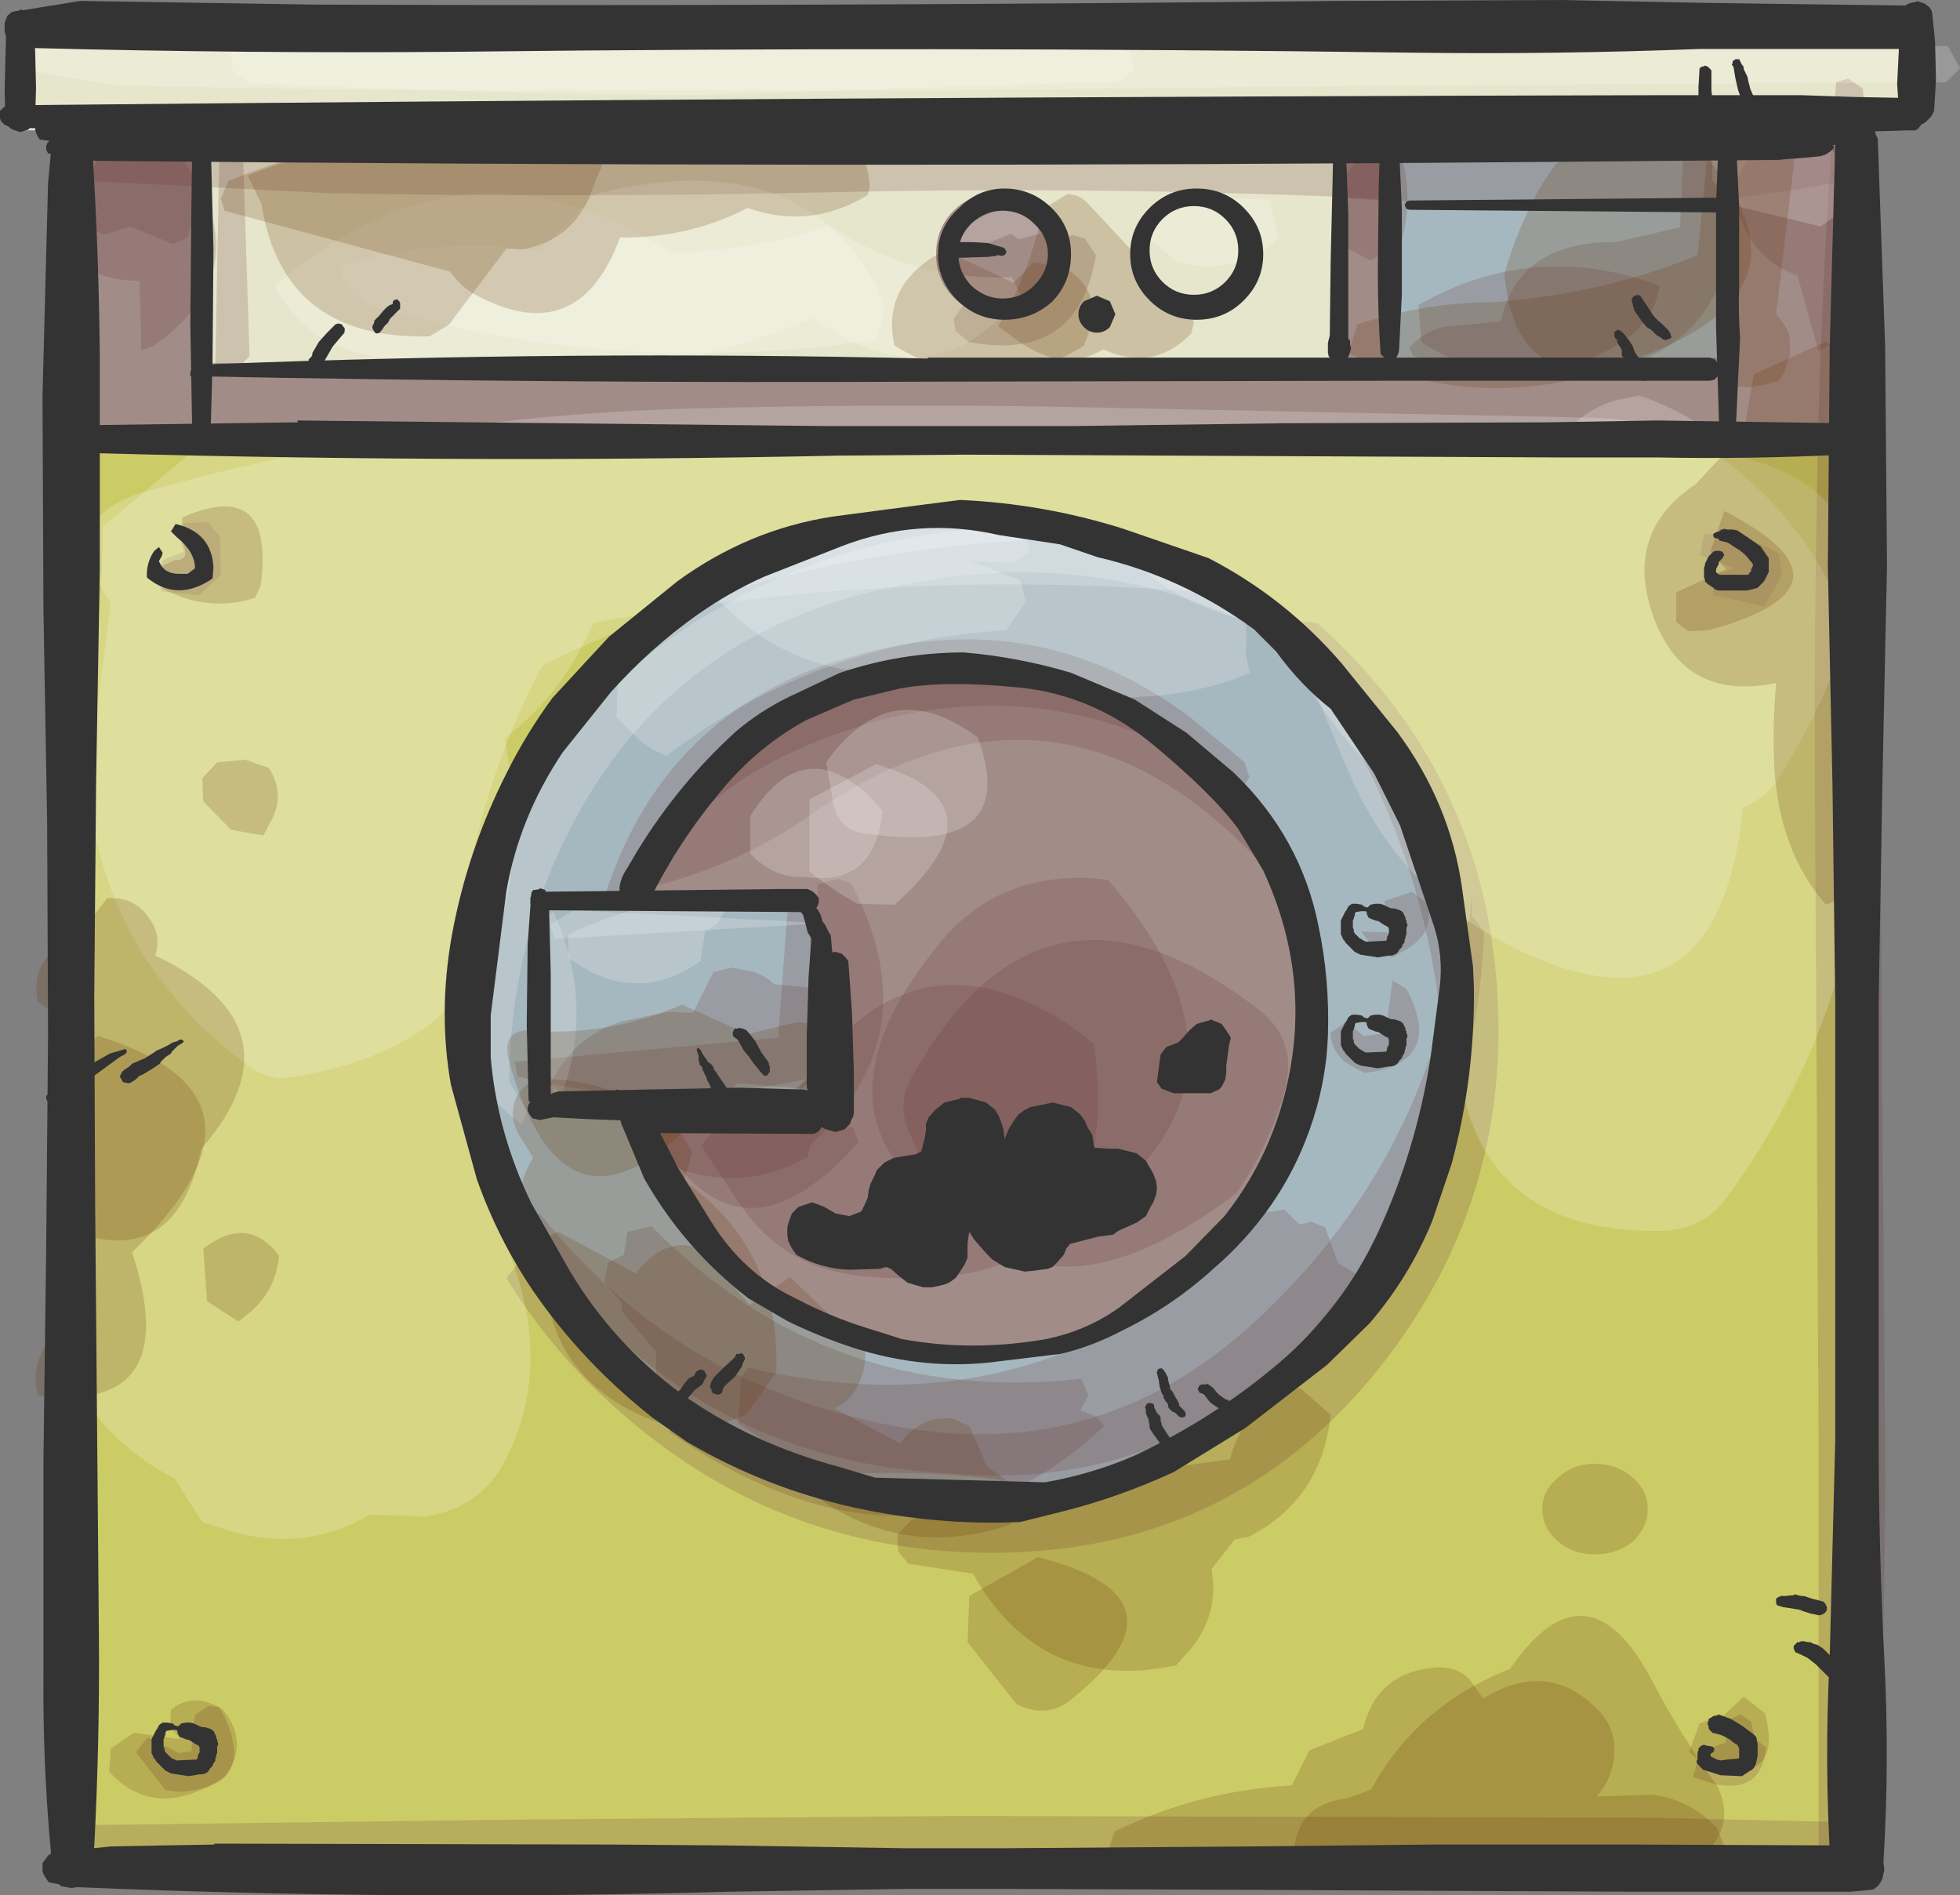 <?xml version="1.0" encoding="UTF-8" standalone="no"?>
<svg xmlns:xlink="http://www.w3.org/1999/xlink" height="102.55px" width="106.05px" xmlns="http://www.w3.org/2000/svg">
  <rect width="100%" height="100%" fill="#808080" stroke="none"/>
  <g transform="matrix(1.0, 0.0, 0.0, 1.0, 53.0, 51.25)">
    <path d="M47.1 49.35 L-48.75 49.35 -48.75 -27.4 47.1 -27.4 47.1 49.35" fill="#cccc66" fill-rule="evenodd" stroke="none"/>
    <path d="M-0.95 -23.3 Q10.15 -23.3 17.95 -15.5 25.75 -7.7 25.75 3.4 25.75 14.5 17.95 22.3 10.15 30.1 -0.95 30.1 -12.05 30.1 -19.85 22.3 -27.65 14.5 -27.65 3.4 -27.65 -7.7 -19.85 -15.5 -12.05 -23.3 -0.95 -23.3" fill="#a6b8bf" fill-rule="evenodd" stroke="none"/>
    <path d="M47.5 -27.4 L-49.75 -27.4 -49.75 -44.8 47.5 -44.8 47.5 -27.4" fill="#a28c88" fill-rule="evenodd" stroke="none"/>
    <path d="M50.4 -44.2 L-51.85 -44.2 -51.85 -50.7 50.4 -50.7 50.4 -44.2" fill="#e6e6cc" fill-rule="evenodd" stroke="none"/>
    <path d="M19.45 -31.6 L-42.35 -31.6 -42.35 -44.3 19.45 -44.3 19.45 -31.6" fill="#e6e6cc" fill-rule="evenodd" stroke="none"/>
    <path d="M-0.75 -15.0 Q6.95 -15.0 12.4 -9.55 17.85 -4.1 17.85 3.6 17.85 11.3 12.4 16.75 6.95 22.2 -0.75 22.2 -8.45 22.2 -13.9 16.75 -19.35 11.3 -19.35 3.6 -19.35 -4.1 -13.9 -9.55 -8.45 -15.0 -0.75 -15.0" fill="#a28c88" fill-rule="evenodd" stroke="none"/>
    <path d="M22.45 -44.1 L40.3 -44.1 40.3 -31.9 22.45 -31.9 22.45 -44.1" fill="#a6b8bf" fill-rule="evenodd" stroke="none"/>
    <path d="M-9.15 -2.9 L-9.15 8.6 -23.85 8.6 -23.85 -2.9 -9.15 -2.9" fill="#a6b8bf" fill-rule="evenodd" stroke="none"/>
    <path d="M0.95 -40.8 Q2.35 -40.8 3.3 -39.85 4.25 -38.9 4.25 -37.5 4.25 -36.1 3.3 -35.15 2.35 -34.2 0.95 -34.2 -0.45 -34.2 -1.4 -35.15 -2.35 -36.1 -2.35 -37.5 -2.35 -38.9 -1.4 -39.85 -0.45 -40.8 0.95 -40.8" fill="#a28c88" fill-rule="evenodd" stroke="none"/>
    <path d="M6.2 5.25 Q8.05 19.4 -6.7 17.75 -10.8 17.25 -13.1 13.7 L-15.05 10.75 Q-14.2 9.45 -12.65 9.1 L-10.85 9.5 Q-4.5 -2.2 5.2 4.45 L6.2 5.25" fill="#663333" fill-opacity="0.2" fill-rule="evenodd" stroke="none"/>
    <path d="M16.5 7.8 Q15.65 10.8 13.9 13.3 1.55 22.7 -3.85 9.9 -4.45 8.45 -3.7 7.1 3.4 -5.75 15.2 3.45 17.25 5.1 16.5 7.8" fill="#663333" fill-opacity="0.2" fill-rule="evenodd" stroke="none"/>
    <path d="M0.25 15.35 Q-10.4 10.0 -2.3 -0.05 1.1 -4.35 6.95 -3.65 16.6 7.55 4.85 15.1 2.7 16.5 0.25 15.35" fill="#663333" fill-opacity="0.2" fill-rule="evenodd" stroke="none"/>
    <path d="M6.6 -13.6 Q13.4 -11.15 16.65 -5.0 L16.45 -4.1 15.95 -3.75 Q4.5 -16.8 -9.3 -7.05 -13.55 -4.15 -18.5 -3.1 -10.2 -19.1 6.55 -14.2 L6.6 -13.6" fill="#663333" fill-opacity="0.2" fill-rule="evenodd" stroke="none"/>
    <path d="M-6.95 -3.45 Q-2.6 4.75 -9.15 10.7 L-9.3 11.35 Q-12.6 13.2 -16.1 12.05 L-18.7 11.1 -18.75 9.85 Q-12.9 10.35 -9.0 6.85 L-8.75 -3.4 -7.65 -3.7 -6.95 -3.45" fill="#663333" fill-opacity="0.2" fill-rule="evenodd" stroke="none"/>
    <path d="M-6.55 10.55 Q-13.45 18.35 -18.0 9.05 L-6.85 9.75 -6.55 10.55" fill="#663333" fill-opacity="0.2" fill-rule="evenodd" stroke="none"/>
    <path d="M19.55 -40.6 Q5.9 -41.15 -7.95 -40.85 -21.55 -40.55 -35.25 -40.8 L-49.15 -41.5 -49.35 -42.7 -48.95 -43.0 47.2 -43.25 47.85 -42.6 47.8 -41.65 Q36.55 -39.35 25.15 -40.25 L19.55 -40.6" fill="#663333" fill-opacity="0.2" fill-rule="evenodd" stroke="none"/>
    <path d="M-40.5 -44.95 L-39.9 -44.55 -39.5 -32.0 -40.1 -31.3 -40.75 -31.2 -41.35 -31.6 -41.1 -44.45 -40.5 -44.95" fill="#663333" fill-opacity="0.2" fill-rule="evenodd" stroke="none"/>
    <path d="M5.0 -38.55 L5.7 -38.35 6.3 -37.45 Q5.35 -31.6 -0.6 -32.75 L-1.3 -33.35 -1.4 -34.0 -0.75 -34.9 Q2.3 -33.6 3.65 -36.4 L4.15 -37.95 5.0 -38.55" fill="#663333" fill-opacity="0.2" fill-rule="evenodd" stroke="none"/>
    <path d="M-9.05 2.2 L-8.8 3.95 -9.35 4.45 -8.7 6.8 -9.65 7.65 -13.1 7.35 -13.8 8.0 -20.0 7.85 -20.35 8.5 -21.15 8.45 -22.5 8.0 -23.2 7.4 Q-22.0 4.8 -19.3 4.0 L-16.9 3.5 -15.5 3.55 -14.4 1.35 -13.4 1.1 -12.15 1.35 -11.6 1.6 -11.1 2.0 -9.05 2.2" fill="#663333" fill-opacity="0.2" fill-rule="evenodd" stroke="none"/>
    <path d="M-8.85 -2.25 Q-7.05 2.5 -8.9 7.0 -16.75 9.0 -25.0 7.0 L-25.15 6.2 -10.9 4.9 -10.4 -1.85 -9.4 -2.4 -8.85 -2.25" fill="#663333" fill-opacity="0.2" fill-rule="evenodd" stroke="none"/>
    <path d="M20.65 -0.85 L22.2 -0.8 22.8 -1.35 22.05 -1.9 21.9 -2.5 23.4 -3.0 24.25 -2.35 Q24.6 -0.8 23.2 0.05 L22.35 0.55 Q21.8 0.45 21.15 -0.2 L20.65 -0.85" fill="#663333" fill-opacity="0.2" fill-rule="evenodd" stroke="none"/>
    <path d="M22.35 1.8 L23.1 2.25 Q25.1 6.05 21.25 6.75 L20.8 6.8 19.75 6.2 Q19.1 5.65 18.95 4.65 L19.85 4.05 20.8 4.8 21.95 4.65 22.35 1.8" fill="#663333" fill-opacity="0.2" fill-rule="evenodd" stroke="none"/>
    <path d="M14.25 -8.6 Q2.7 -16.4 -10.05 -10.6 -15.85 -7.95 -19.2 -2.25 L-20.25 -2.85 Q-16.9 -13.25 -6.15 -15.95 3.5 -18.4 11.45 -12.4 L14.35 -10.0 14.6 -9.2 14.25 -8.6" fill="#663333" fill-opacity="0.2" fill-rule="evenodd" stroke="none"/>
    <path d="M18.25 -17.55 Q26.75 -10.0 27.9 1.05 29.2 13.7 21.15 23.35 13.55 32.4 1.65 32.75 -10.5 33.1 -19.55 25.05 -23.15 21.9 -25.6 17.9 L-24.85 16.95 Q-19.35 24.5 -10.9 28.3 -2.45 32.2 6.35 29.55 9.5 28.65 12.55 26.8 17.95 21.15 22.5 15.05 25.4 11.25 25.15 6.3 24.4 -7.35 15.65 -17.8 L18.25 -17.55" fill="#663333" fill-opacity="0.2" fill-rule="evenodd" stroke="none"/>
    <path d="M5.9 24.25 L5.45 25.05 6.35 25.4 6.75 25.9 Q-3.4 35.45 -16.75 26.25 L-16.75 25.15 -15.65 24.5 -17.5 23.2 -17.5 21.9 -19.35 19.7 -19.35 19.25 -20.3 18.15 -20.1 17.05 -19.25 16.65 -19.05 15.4 -17.75 15.1 Q-8.15 24.85 5.5 23.35 L5.9 24.25" fill="#663333" fill-opacity="0.2" fill-rule="evenodd" stroke="none"/>
    <path d="M20.85 17.95 Q15.25 28.3 3.2 29.2 L1.45 29.25 1.0 28.8 Q-3.85 28.2 -8.85 28.6 L-13.05 25.75 -12.9 23.25 -12.5 22.75 Q3.95 26.6 15.35 14.35 L16.5 14.2 17.3 15.0 17.95 14.85 18.7 15.15 19.4 17.1 20.85 17.95" fill="#663333" fill-opacity="0.2" fill-rule="evenodd" stroke="none"/>
    <path d="M26.65 -1.7 L27.3 -0.85 Q26.8 12.45 17.55 21.6 9.6 29.55 -1.8 28.45 -14.3 27.8 -22.35 18.2 L-25.05 14.85 -24.7 14.45 -23.8 14.4 Q-16.5 23.6 -4.9 25.85 6.3 28.1 14.8 20.35 24.3 11.65 26.05 -1.15 L26.5 -1.45 26.65 -3.05 26.65 -1.7" fill="#663333" fill-opacity="0.2" fill-rule="evenodd" stroke="none"/>
    <path d="M-40.85 41.65 Q-39.1 45.45 -43.3 45.7 L-44.05 45.6 -45.65 43.55 -45.0 42.75 -43.3 43.6 -42.65 43.5 -42.45 41.55 -41.75 41.05 -41.15 41.1 -40.85 41.65" fill="#663333" fill-opacity="0.2" fill-rule="evenodd" stroke="none"/>
    <path d="M-43.0 -22.95 L-41.75 -23.0 -41.1 -22.2 -41.05 -20.15 -42.2 -19.05 -44.25 -19.25 -44.55 -20.1 -44.2 -20.95 -43.05 -21.4 -43.35 -22.35 -43.0 -22.95" fill="#663333" fill-opacity="0.2" fill-rule="evenodd" stroke="none"/>
    <path d="M39.2 -22.35 Q41.4 -22.4 43.25 -21.3 L43.4 -20.4 43.35 -20.0 42.45 -18.45 40.45 -18.9 39.7 -19.05 39.65 -20.15 40.85 -20.5 39.0 -21.2 39.2 -22.35" fill="#663333" fill-opacity="0.2" fill-rule="evenodd" stroke="none"/>
    <path d="M40.55 41.8 L41.15 41.5 41.75 41.9 41.95 42.8 42.55 43.3 Q42.35 45.75 39.85 45.3 L38.6 44.9 39.0 43.5 40.35 43.05 40.55 41.8" fill="#663333" fill-opacity="0.2" fill-rule="evenodd" stroke="none"/>
    <path d="M47.45 49.1 Q34.6 49.85 21.7 49.7 L-1.5 49.7 -25.15 49.75 -48.45 49.05 -48.9 48.6 -48.6 47.5 -25.1 47.2 -1.0 47.0 36.4 47.1 47.35 47.35 47.8 48.15 47.45 49.1" fill="#663333" fill-opacity="0.2" fill-rule="evenodd" stroke="none"/>
    <path d="M47.0 -47.0 L47.8 -46.45 Q48.6 -33.65 48.7 -20.9 L48.8 2.7 49.0 26.35 Q49.05 36.6 48.55 46.8 L48.35 49.7 47.4 50.25 46.95 50.35 46.4 50.05 46.15 50.0 45.9 49.8 45.4 49.25 45.4 27.2 45.3 8.1 45.2 -8.45 Q45.15 -18.5 45.4 -28.7 45.65 -37.8 46.35 -46.8 L47.0 -47.0" fill="#663333" fill-opacity="0.2" fill-rule="evenodd" stroke="none"/>
    <path d="M23.75 -34.75 Q29.95 -38.3 36.8 -35.8 36.5 -33.75 34.45 -32.55 29.05 -29.4 23.9 -32.75 L23.75 -34.75" fill="#663333" fill-opacity="0.2" fill-rule="evenodd" stroke="none"/>
    <path d="M39.15 -45.15 L40.6 -44.6 Q42.95 -29.0 27.2 -31.25 25.3 -31.45 23.45 -32.0 L23.25 -32.45 Q24.25 -33.5 25.45 -33.6 L28.2 -33.85 Q29.15 -38.2 34.4 -38.15 L37.9 -38.95 38.15 -44.6 39.15 -45.15" fill="#663333" fill-opacity="0.2" fill-rule="evenodd" stroke="none"/>
    <path d="M43.65 -44.15 L45.1 -43.65 46.4 -42.8 Q47.35 -37.95 46.6 -32.95 L45.4 -32.25 44.25 -36.35 Q42.2 -37.05 41.25 -39.2 40.15 -41.85 42.55 -43.4 L43.65 -44.15" fill="#663333" fill-opacity="0.2" fill-rule="evenodd" stroke="none"/>
    <path d="M-50.05 -42.7 L-46.25 -42.85 -44.6 -44.4 Q-38.0 -37.35 -44.6 -32.6 -44.95 -32.4 -45.35 -32.3 L-45.45 -36.05 Q-50.4 -36.15 -50.2 -41.2 L-50.05 -42.7" fill="#663333" fill-opacity="0.2" fill-rule="evenodd" stroke="none"/>
    <path d="M22.6 -43.45 Q23.6 -40.8 22.8 -38.1 L21.15 -37.15 19.5 -38.05 Q18.5 -40.2 19.85 -42.3 20.5 -43.25 21.9 -43.7 L22.6 -43.45" fill="#663333" fill-opacity="0.2" fill-rule="evenodd" stroke="none"/>
    <path d="M21.95 -40.8 L21.6 -40.4 19.4 -40.55 19.4 -41.35 21.1 -43.3 21.7 -43.5 22.55 -43.05 Q22.8 -41.75 21.95 -40.8" fill="#663333" fill-opacity="0.2" fill-rule="evenodd" stroke="none"/>
    <path d="M-48.2 -38.95 Q-48.65 -41.25 -47.4 -43.2 L-46.55 -43.25 -45.15 -42.75 -44.8 -42.65 -44.15 -42.75 -43.25 -43.55 -42.1 -43.3 -41.65 -42.5 -42.85 -38.4 -43.65 -38.05 -45.95 -39.0 -47.4 -38.55 -48.2 -38.95" fill="#663333" fill-opacity="0.2" fill-rule="evenodd" stroke="none"/>
    <path d="M40.0 -43.25 Q42.15 -43.7 44.15 -42.65 L44.85 -43.45 46.05 -43.3 Q47.0 -41.6 46.5 -39.7 L45.5 -39.0 40.95 -40.1 39.65 -41.5 39.65 -42.75 40.0 -43.25" fill="#ffffff" fill-opacity="0.2" fill-rule="evenodd" stroke="none"/>
    <path d="M-23.2 -1.25 L-21.95 -2.0 -8.4 -1.3 -23.0 -0.45 -23.2 -1.25" fill="#ffffff" fill-opacity="0.2" fill-rule="evenodd" stroke="none"/>
    <path d="M-23.05 -1.9 Q-20.7 3.25 -22.8 8.5 -24.45 3.6 -23.55 -1.6 L-23.05 -1.9" fill="#ffffff" fill-opacity="0.2" fill-rule="evenodd" stroke="none"/>
    <path d="M-14.85 -0.85 L-15.1 0.75 Q-18.0 2.8 -21.0 1.35 L-22.25 0.6 -22.25 -0.7 Q-17.95 -2.7 -13.35 -2.85 L-14.15 -1.3 -14.85 -0.85" fill="#ffffff" fill-opacity="0.2" fill-rule="evenodd" stroke="none"/>
    <path d="M-12.4 -7.1 Q-9.7 -11.45 -6.2 -8.4 L-5.25 -7.4 Q-5.65 -3.25 -9.4 -3.8 -11.1 -3.7 -12.4 -5.05 L-12.4 -7.1" fill="#ffffff" fill-opacity="0.2" fill-rule="evenodd" stroke="none"/>
    <path d="M-8.3 -10.0 Q-4.85 -14.9 -0.1 -11.35 2.3 -4.9 -6.1 -6.15 -7.7 -6.25 -7.95 -8.0 L-8.3 -10.0" fill="#ffffff" fill-opacity="0.2" fill-rule="evenodd" stroke="none"/>
    <path d="M-9.2 -4.1 L-9.2 -8.0 -5.6 -9.9 Q1.6 -7.8 -4.6 -2.3 L-6.6 -2.35 Q-7.9 -3.05 -9.2 -4.1" fill="#ffffff" fill-opacity="0.2" fill-rule="evenodd" stroke="none"/>
    <path d="M52.3 -46.8 L20.5 -46.6 -2.6 -46.35 -25.35 -46.35 Q-36.15 -46.35 -47.0 -46.65 L-51.95 -47.55 -51.95 -48.5 -51.45 -48.75 -0.5 -49.0 52.4 -48.75 53.05 -47.55 52.3 -46.8" fill="#ffffff" fill-opacity="0.2" fill-rule="evenodd" stroke="none"/>
    <path d="M7.75 -46.85 L-15.5 -46.1 Q-27.55 -46.2 -39.5 -46.75 L-40.4 -47.35 -40.55 -48.65 -39.95 -49.15 2.7 -50.35 3.4 -49.1 8.15 -48.5 8.35 -47.55 7.75 -46.85" fill="#ffffff" fill-opacity="0.2" fill-rule="evenodd" stroke="none"/>
    <path d="M9.85 -40.65 L15.7 -40.45 16.15 -38.45 15.85 -38.05 15.55 -37.8 Q13.4 -36.35 10.65 -37.1 L8.8 -38.65 9.3 -39.95 9.85 -40.65" fill="#ffffff" fill-opacity="0.2" fill-rule="evenodd" stroke="none"/>
    <path d="M3.6 -38.7 L2.15 -38.3 1.7 -38.6 -2.1 -37.05 Q-1.45 -38.8 0.3 -39.6 2.0 -40.5 3.85 -40.0 L3.85 -39.05 3.6 -38.7" fill="#ffffff" fill-opacity="0.2" fill-rule="evenodd" stroke="none"/>
    <path d="M18.75 -15.9 L18.4 -15.35 Q7.85 -22.2 -4.4 -19.55 -17.15 -17.05 -22.6 -5.5 -25.4 0.45 -25.45 7.25 L-24.5 8.85 -24.75 9.6 Q-30.85 4.9 -27.7 -2.65 -21.65 -17.0 -6.75 -21.45 6.25 -25.2 17.15 -17.15 L18.75 -15.9" fill="#ffffff" fill-opacity="0.2" fill-rule="evenodd" stroke="none"/>
    <path d="M1.85 -20.8 L-0.55 -20.9 2.2 -19.85 2.5 -18.7 1.45 -17.15 Q-8.8 -16.55 -16.95 -10.35 L-17.7 -10.7 -18.4 -11.2 -19.65 -12.45 -19.55 -14.65 Q-10.9 -23.0 1.05 -23.2 L2.5 -22.35 2.7 -21.4 1.85 -20.8" fill="#ffffff" fill-opacity="0.2" fill-rule="evenodd" stroke="none"/>
    <path d="M14.4 -16.0 Q14.45 -15.45 14.65 -14.85 9.1 -12.5 1.15 -14.3 L-4.6 -14.8 Q-10.65 -14.75 -14.55 -19.25 0.2 -26.9 14.3 -18.2 L14.45 -16.95 14.4 -16.0" fill="#ffffff" fill-opacity="0.2" fill-rule="evenodd" stroke="none"/>
    <path d="M2.2 -35.3 Q-2.4 -29.3 -9.0 -34.05 -21.65 -28.85 -33.95 -32.25 -36.65 -33.05 -38.15 -35.75 -27.8 -44.75 -16.7 -37.6 -12.25 -37.65 -8.15 -39.05 -3.65 -36.05 1.75 -36.25 L2.2 -35.3" fill="#ffffff" fill-opacity="0.2" fill-rule="evenodd" stroke="none"/>
    <path d="M-5.7 -32.85 Q-19.75 -30.8 -32.6 -34.65 -34.2 -35.1 -34.65 -36.85 -30.6 -38.1 -26.5 -37.95 L-23.8 -37.7 -20.8 -40.75 Q-9.55 -43.55 -5.45 -35.5 -4.85 -34.3 -5.7 -32.85" fill="#ffffff" fill-opacity="0.2" fill-rule="evenodd" stroke="none"/>
    <path d="M7.3 -22.1 Q-9.3 -22.35 -23.65 -15.25 -31.75 0.2 -25.4 16.65 -23.1 22.65 -25.6 27.65 -26.9 30.3 -29.95 30.8 L-33.0 30.7 Q-36.45 32.75 -40.5 31.6 L-42.05 31.1 -43.55 28.75 Q-50.55 25.1 -50.3 16.5 -49.95 2.45 -47.95 -11.45 L-47.0 -18.6 Q-50.0 -23.1 -45.45 -24.55 -30.85 -28.75 -15.45 -29.15 -5.8 -29.4 3.85 -29.25 L33.2 -28.65 Q37.7 -28.55 41.0 -25.8 48.25 -19.85 48.1 -9.6 47.9 3.3 40.5 13.45 39.2 15.3 36.85 15.35 25.8 15.5 25.75 3.95 25.75 -4.65 20.35 -10.65 17.7 -13.6 16.15 -17.4 11.35 -17.95 7.95 -21.15 L7.3 -22.1" fill="#ffffff" fill-opacity="0.2" fill-rule="evenodd" stroke="none"/>
    <path d="M35.7 -29.85 Q38.8 -28.8 41.1 -26.55 50.05 -24.35 46.2 -14.9 44.95 -11.85 43.2 -9.1 42.45 -8.0 41.3 -7.55 39.95 6.05 28.0 -0.45 22.45 -3.55 19.9 -9.65 L16.05 -18.8 Q-2.55 -20.95 -20.9 -17.55 -22.5 -13.75 -25.7 -11.3 -22.75 5.05 -37.7 7.1 -38.7 7.05 -39.6 6.4 -50.15 -1.5 -47.95 -15.65 -47.4 -19.15 -47.45 -22.75 L-42.2 -27.15 Q-13.2 -27.9 15.7 -27.6 L31.3 -27.15 Q32.35 -29.0 34.45 -29.6 L35.7 -29.85" fill="#ffffff" fill-opacity="0.2" fill-rule="evenodd" stroke="none"/>
    <path d="M2.1 30.0 L1.65 31.25 Q-5.5 33.65 -11.25 27.6 L-11.8 26.85 Q-24.3 25.8 -23.5 15.95 -23.45 15.65 -22.8 15.4 L-18.6 17.65 Q-16.6 15.1 -14.25 16.8 -13.65 17.2 -13.6 18.0 L-12.45 19.35 -10.25 17.85 -8.05 19.95 Q-5.3 21.05 -6.6 23.75 -7.05 24.6 -7.85 24.95 L-4.3 26.85 Q-3.2 25.35 -1.5 25.5 L-0.55 25.9 0.4 28.1 1.75 29.05 2.1 30.0" fill="#663300" fill-opacity="0.2" fill-rule="evenodd" stroke="none"/>
    <path d="M-16.7 9.2 L-15.55 11.1 -16.0 12.65 Q-10.75 16.3 -11.0 23.0 L-12.65 25.3 -14.2 25.9 -15.6 25.6 -16.65 24.65 -16.95 24.05 Q-18.25 23.65 -19.5 22.65 -21.1 21.35 -21.2 19.25 -24.15 17.75 -24.8 14.7 -25.15 12.95 -24.15 11.4 L-24.95 10.1 Q-25.5 9.05 -25.05 8.1 -24.65 7.35 -23.8 7.1 -20.9 7.15 -18.35 8.4 -17.5 8.75 -16.7 9.2" fill="#663300" fill-opacity="0.2" fill-rule="evenodd" stroke="none"/>
    <path d="M-7.05 5.75 L-6.8 6.3 -7.3 7.55 Q-10.3 10.85 -14.4 9.5 L-15.15 9.1 Q-22.45 16.9 -25.45 6.2 -26.0 4.15 -23.65 4.55 -19.75 4.7 -16.1 3.1 L-12.55 4.7 -9.85 4.05 Q-8.0 4.2 -7.05 5.75" fill="#663300" fill-opacity="0.2" fill-rule="evenodd" stroke="none"/>
    <path d="M5.65 -32.55 Q0.55 -29.4 -4.6 -32.55 -5.35 -35.9 -1.9 -37.7 L1.85 -35.95 2.9 -37.05 4.6 -36.8 Q6.7 -35.5 5.9 -33.2 L5.65 -32.55" fill="#663300" fill-opacity="0.2" fill-rule="evenodd" stroke="none"/>
    <path d="M5.8 -40.3 L6.0 -40.1 9.2 -36.65 9.2 -35.8 Q11.1 -35.6 11.6 -33.8 L11.45 -33.2 Q9.4 -31.1 6.7 -32.35 4.55 -31.05 2.1 -32.8 L1.0 -33.6 Q2.7 -36.45 3.45 -39.95 L4.75 -40.75 Q5.35 -40.75 5.8 -40.3" fill="#663300" fill-opacity="0.2" fill-rule="evenodd" stroke="none"/>
    <path d="M39.35 -42.5 L42.8 -44.8 44.25 -43.95 43.1 -34.25 43.4 -33.9 43.7 -33.4 43.85 -33.0 43.85 -32.05 43.55 -31.15 43.25 -30.65 42.55 -30.45 41.75 -30.3 41.0 -30.35 40.4 -30.75 39.8 -31.3 Q37.0 -32.15 34.4 -31.3 26.55 -28.85 19.95 -32.15 L20.45 -33.7 Q24.1 -34.9 27.85 -34.9 33.8 -35.35 38.85 -37.45 L39.35 -42.5" fill="#663300" fill-opacity="0.2" fill-rule="evenodd" stroke="none"/>
    <path d="M31.15 -42.35 Q33.1 -43.55 35.5 -43.3 L38.2 -43.95 Q46.15 -36.05 36.3 -32.15 29.0 -29.25 28.4 -36.45 29.1 -38.9 30.35 -41.15 L31.15 -42.35" fill="#663300" fill-opacity="0.2" fill-rule="evenodd" stroke="none"/>
    <path d="M37.7 -17.6 L37.7 -19.2 40.4 -20.45 39.55 -21.4 40.3 -23.6 Q48.15 -19.55 39.45 -17.15 L38.35 -17.1 37.7 -17.6" fill="#663300" fill-opacity="0.2" fill-rule="evenodd" stroke="none"/>
    <path d="M-43.15 -23.25 Q-38.1 -25.45 -38.9 -19.55 L-39.2 -18.9 Q-41.75 -18.1 -44.2 -19.4 L-44.2 -20.65 -43.55 -20.95 Q-42.85 -20.9 -43.0 -21.55 L-43.15 -22.0 -43.15 -23.25" fill="#663300" fill-opacity="0.2" fill-rule="evenodd" stroke="none"/>
    <path d="M-40.85 44.9 Q-44.6 47.35 -47.1 44.6 L-47.0 43.35 -45.75 42.5 -43.25 42.85 -43.8 42.15 -43.75 41.25 Q-42.5 40.25 -40.95 41.25 -39.65 42.8 -40.55 44.45 L-40.85 44.9" fill="#663300" fill-opacity="0.2" fill-rule="evenodd" stroke="none"/>
    <path d="M39.9 41.9 L41.35 40.55 42.5 41.45 Q43.5 45.25 39.7 44.35 39.0 44.15 38.4 43.55 L38.95 42.0 39.45 41.8 39.9 41.9" fill="#663300" fill-opacity="0.2" fill-rule="evenodd" stroke="none"/>
    <path d="M-47.2 -2.65 Q-45.75 -2.75 -44.95 -1.6 -44.25 -0.65 -44.6 0.45 -36.45 4.35 -42.1 10.9 -43.35 16.9 -48.15 15.65 L-49.0 15.15 Q-49.2 10.3 -48.15 5.75 L-48.35 4.9 -50.95 2.95 Q-51.3 1.25 -50.15 0.2 L-48.65 -0.8 -47.2 -2.65" fill="#663300" fill-opacity="0.2" fill-rule="evenodd" stroke="none"/>
    <path d="M-47.7 4.8 Q-37.1 8.05 -45.85 16.5 -43.0 25.25 -50.95 24.25 -51.4 22.45 -50.15 21.1 L-50.15 19.25 -49.4 18.3 Q-49.75 14.4 -48.45 10.45 L-49.2 10.25 -49.5 9.6 -48.6 7.75 Q-48.95 6.25 -48.0 5.1 L-47.7 4.8" fill="#663300" fill-opacity="0.2" fill-rule="evenodd" stroke="none"/>
    <path d="M-40.1 20.25 L-41.8 19.15 -42.0 16.3 Q-39.55 14.45 -37.9 16.7 -38.1 18.8 -39.85 20.05 L-40.1 20.25" fill="#663300" fill-opacity="0.2" fill-rule="evenodd" stroke="none"/>
    <path d="M40.4 48.9 L39.9 50.15 38.65 50.65 35.9 49.6 Q24.8 48.6 14.25 49.35 L13.55 48.9 7.7 50.25 6.8 49.4 7.3 47.85 Q11.75 45.65 16.9 45.35 L17.85 43.45 20.75 42.3 Q21.45 39.35 24.4 39.0 25.7 38.8 26.5 39.6 L27.25 40.65 Q30.75 38.5 33.45 41.25 34.4 42.2 34.35 43.55 34.3 44.9 33.4 45.95 L36.45 45.85 Q38.5 46.15 39.9 47.65 L40.4 48.9" fill="#663300" fill-opacity="0.2" fill-rule="evenodd" stroke="none"/>
    <path d="M39.65 48.6 L39.05 49.2 Q28.0 51.1 17.65 49.55 L17.0 49.0 Q17.15 46.4 19.85 46.05 L20.6 45.8 21.2 45.55 Q23.7 41.0 28.7 39.05 32.9 32.95 36.45 39.8 37.95 42.65 39.9 45.35 40.8 47.15 39.65 48.6" fill="#663300" fill-opacity="0.2" fill-rule="evenodd" stroke="none"/>
    <path d="M36.15 30.4 Q36.15 31.4 35.35 32.15 34.5 32.85 33.3 32.85 32.1 32.85 31.3 32.15 30.45 31.4 30.45 30.4 30.45 29.4 31.3 28.7 32.1 27.95 33.3 27.95 34.5 27.95 35.35 28.7 36.15 29.4 36.15 30.4" fill="#663300" fill-opacity="0.2" fill-rule="evenodd" stroke="none"/>
    <path d="M-6.05 -40.7 Q-9.15 -38.8 -12.55 -40.0 -15.75 -38.35 -19.45 -38.4 -21.75 -32.2 -27.45 -35.4 -28.15 -35.85 -28.65 -36.55 L-40.85 -39.85 -41.05 -40.5 -40.65 -41.45 Q-34.6 -44.0 -28.7 -43.65 L-28.4 -42.7 -23.5 -43.2 -23.4 -43.85 -22.5 -44.5 -20.45 -44.7 -19.5 -43.1 -10.15 -44.15 Q-6.05 -44.55 -5.95 -41.1 L-6.05 -40.7" fill="#663300" fill-opacity="0.2" fill-rule="evenodd" stroke="none"/>
    <path d="M-20.8 -41.45 Q-21.7 -38.3 -24.75 -37.75 L-25.6 -37.8 -28.7 -33.7 -29.75 -33.05 Q-37.7 -32.85 -38.85 -40.2 L-39.6 -41.75 Q-30.7 -45.25 -20.9 -43.95 -20.1 -43.1 -20.5 -42.1 L-20.8 -41.45" fill="#663300" fill-opacity="0.2" fill-rule="evenodd" stroke="none"/>
    <path d="M12.55 33.65 Q12.95 35.95 11.6 37.75 L10.65 38.85 Q3.3 40.4 -0.35 33.9 L-3.85 33.35 -4.4 32.7 -4.45 31.8 -3.65 30.95 7.3 29.55 8.55 28.4 13.55 27.7 Q14.35 24.65 17.35 23.85 L19.0 25.3 Q18.5 29.9 14.55 31.9 L13.8 32.05 12.55 33.65" fill="#663300" fill-opacity="0.2" fill-rule="evenodd" stroke="none"/>
    <path d="M3.15 33.0 Q11.85 35.2 4.9 40.75 3.6 41.75 2.0 40.95 L-0.65 37.6 -0.55 35.1 3.15 33.0" fill="#663300" fill-opacity="0.2" fill-rule="evenodd" stroke="none"/>
    <path d="M-42.05 -9.15 L-41.25 -10.0 -39.75 -10.15 -38.45 -9.7 Q-37.6 -8.35 -38.25 -7.0 L-38.75 -6.05 -40.5 -6.35 -42.0 -7.9 -42.05 -9.15" fill="#663300" fill-opacity="0.2" fill-rule="evenodd" stroke="none"/>
    <path d="M38.75 -25.05 L41.35 -27.85 41.9 -31.0 45.75 -32.75 46.75 -32.25 47.0 -26.9 Q48.0 -26.2 48.2 -25.1 48.5 -22.95 47.25 -21.25 L46.75 -20.4 Q47.95 -13.9 48.5 -7.05 48.75 -3.4 45.8 -2.3 43.25 -5.2 43.0 -9.8 42.9 -11.95 43.1 -14.3 38.05 -13.25 36.4 -18.05 34.9 -22.5 38.75 -25.05" fill="#663300" fill-opacity="0.2" fill-rule="evenodd" stroke="none"/>
    <path d="M16.05 -16.0 L14.85 -17.2 Q10.95 -20.05 6.4 -21.1 L4.35 -21.8 1.05 -22.3 Q-3.3 -23.3 -7.45 -21.7 L-11.65 -20.05 Q-13.55 -19.2 -15.25 -18.0 -17.8 -16.2 -19.95 -13.8 L-22.55 -10.55 Q-24.9 -7.05 -25.6 -3.05 L-26.45 3.7 -26.45 5.95 Q-26.1 10.05 -24.25 13.85 L-22.15 17.55 Q-19.8 21.45 -16.15 24.15 -12.35 26.85 -7.65 28.1 L-5.65 28.7 3.55 28.95 Q6.1 28.5 8.4 27.5 12.95 25.35 16.6 22.15 19.75 19.3 21.55 15.45 23.6 11.05 24.4 6.0 L24.9 2.15 Q25.1 0.5 24.6 -1.1 L22.75 -6.6 21.35 -9.4 19.0 -12.9 Q17.35 -14.2 16.05 -16.0 M8.4 -13.4 L11.2 -11.6 13.75 -9.45 Q17.4 -5.95 18.35 -1.1 18.95 1.75 18.85 4.8 18.75 7.4 17.85 9.9 16.3 14.25 12.65 17.4 10.45 19.4 7.8 20.7 6.1 21.6 4.4 22.0 L1.1 22.4 Q-2.9 22.95 -6.9 21.65 -8.7 21.05 -10.35 20.25 L-12.5 19.0 Q-16.0 16.3 -18.15 12.5 L-19.4 9.5 -19.75 7.9 -19.65 7.7 -18.9 7.9 -18.45 7.8 -16.25 12.05 -14.55 14.8 Q-12.8 17.65 -9.95 19.0 -8.05 20.0 -6.1 20.6 L-4.2 21.2 Q-0.4 21.9 3.6 21.2 5.8 20.75 7.55 19.5 L11.15 16.7 13.25 14.55 Q15.5 11.7 16.45 8.2 18.15 1.9 15.35 -4.15 L14.0 -6.4 Q12.6 -8.3 9.4 -10.95 6.15 -13.65 2.15 -14.05 -1.85 -14.45 -4.3 -14.0 L-6.8 -13.4 -9.35 -12.3 Q-11.95 -10.9 -13.95 -8.5 -16.3 -5.7 -17.85 -2.55 L-19.25 -2.35 Q-19.8 -3.2 -19.05 -4.3 L-18.55 -5.15 Q-16.3 -8.85 -13.15 -11.7 -11.85 -12.8 -10.3 -13.55 L-7.55 -14.85 Q-4.25 -15.95 -0.85 -15.95 2.1 -15.7 4.95 -14.85 L8.4 -13.4 M7.75 -22.65 L12.4 -21.05 Q16.55 -18.9 19.6 -15.35 L22.6 -11.65 Q25.45 -7.8 26.1 -3.25 L26.7 1.05 26.75 2.2 Q26.8 7.05 25.55 11.7 L24.5 14.8 Q23.25 17.85 21.1 20.35 L18.8 22.6 14.4 26.0 10.5 28.4 Q7.45 29.8 4.4 30.55 L2.2 31.1 Q-2.35 31.3 -6.85 30.3 -11.6 29.25 -15.85 26.75 L-17.7 25.45 Q-21.5 22.45 -24.15 18.6 -26.05 15.8 -27.2 12.55 L-28.6 7.45 Q-29.3 3.55 -28.55 -0.65 -27.7 -5.3 -25.55 -9.5 -24.5 -11.6 -23.1 -13.5 L-20.05 -16.8 -16.35 -19.8 Q-12.5 -22.6 -7.95 -23.3 L-3.4 -23.9 -1.05 -24.2 Q3.45 -24.0 7.75 -22.65" fill="#333333" fill-rule="evenodd" stroke="none"/>
    <path d="M50.95 -50.6 L51.05 -50.4 51.15 -50.2 51.25 -49.95 51.25 -49.75 51.25 -49.55 51.15 -49.3 51.05 -49.15 50.95 -48.9 50.7 -48.7 50.2 -48.6 38.95 -48.6 Q31.2 -48.3 23.45 -48.4 -2.35 -48.75 -28.15 -48.45 -39.65 -48.35 -51.15 -48.65 L-51.65 -48.75 -52.35 -48.9 -52.6 -49.15 -52.7 -49.35 -52.75 -49.55 -52.75 -49.75 -52.75 -50.0 -52.7 -50.15 -52.6 -50.4 -52.35 -50.6 -48.65 -51.2 -35.9 -51.0 Q-8.25 -50.9 19.45 -51.2 L31.45 -51.25 38.95 -51.1 42.45 -51.05 50.2 -50.95 50.7 -50.85 50.95 -50.6" fill="#333333" fill-rule="evenodd" stroke="none"/>
    <path d="M-51.35 -50.45 L-51.2 -50.25 -51.1 -48.55 -51.05 -46.5 -51.1 -44.8 -51.15 -44.65 -51.3 -44.45 -51.45 -44.25 -51.9 -44.1 -52.35 -44.25 -52.6 -44.45 -52.7 -44.6 -52.75 -46.3 -52.7 -48.35 -52.65 -50.05 -52.6 -50.25 -52.5 -50.45 -52.35 -50.6 -51.9 -50.7 -51.9 -50.75 -51.5 -50.6 -51.35 -50.45" fill="#333333" fill-rule="evenodd" stroke="none"/>
    <path d="M39.95 -46.1 L44.45 -46.1 47.45 -46.0 50.2 -45.95 50.65 -45.8 50.9 -45.6 51.0 -45.45 51.05 -45.25 51.1 -45.05 51.1 -44.85 51.05 -44.7 50.95 -44.5 50.8 -44.3 50.65 -44.2 Q27.2 -43.6 3.7 -43.95 L-21.05 -44.0 Q-36.75 -43.85 -52.4 -44.35 L-52.75 -44.5 -52.95 -44.7 -53.0 -44.85 -53.0 -45.05 -53.0 -45.25 -52.85 -45.4 -52.65 -45.55 Q-8.0 -46.0 36.7 -46.1 L39.95 -46.1" fill="#333333" fill-rule="evenodd" stroke="none"/>
    <path d="M49.95 -50.8 L50.15 -51.0 50.4 -51.1 50.7 -51.15 50.7 -51.2 51.15 -51.05 51.4 -50.85 51.5 -50.7 51.55 -50.5 51.7 -49.0 51.75 -46.95 51.65 -45.25 51.55 -45.05 51.45 -44.9 51.25 -44.7 51.05 -44.55 50.7 -44.5 50.2 -44.6 49.95 -44.8 49.85 -45.0 49.75 -45.2 49.65 -46.7 49.75 -48.75 49.75 -50.45 49.85 -50.6 49.95 -50.8" fill="#333333" fill-rule="evenodd" stroke="none"/>
    <path d="M-49.55 -44.05 L-49.15 -44.1 -48.6 -44.0 -48.4 -43.8 -48.2 -43.6 -48.15 -43.45 -48.05 -43.3 -48.0 -43.1 Q-47.65 -37.55 -47.6 -31.95 L-47.6 -20.45 -47.8 -8.95 -47.9 2.6 -47.85 14.1 -47.75 25.6 -47.65 37.15 Q-47.6 42.9 -47.9 48.65 L-48.2 50.3 -48.3 50.45 -48.45 50.65 -48.6 50.8 -48.8 50.85 -49.15 50.9 -49.7 50.8 -49.9 50.6 -50.1 50.4 Q-50.7 44.9 -50.65 39.25 L-50.65 27.75 -50.5 16.25 -50.4 4.7 -50.45 -6.8 -50.65 -18.3 -50.7 -29.85 -50.4 -41.35 -50.2 -43.5 -50.1 -43.7 -49.9 -43.85 -49.7 -44.0 -49.55 -44.05" fill="#333333" fill-rule="evenodd" stroke="none"/>
    <path d="M48.4 48.75 L48.65 48.95 48.8 49.1 48.85 49.35 48.9 49.55 48.95 49.8 48.95 49.95 48.9 50.15 48.85 50.4 48.75 50.6 48.6 50.8 48.4 50.95 48.25 51.0 47.15 51.1 35.45 51.1 24.5 51.05 14.75 51.0 1.35 50.95 -4.0 50.95 -13.5 51.1 Q-31.25 51.6 -48.95 50.85 L-50.35 50.6 -50.5 50.4 -50.65 50.15 -50.7 49.95 -50.7 49.8 -50.7 49.55 -50.55 49.35 -50.4 49.15 -50.2 49.0 -49.9 48.95 -49.45 48.85 -48.95 48.8 -47.95 48.75 -47.0 48.65 -44.3 48.6 -41.4 48.55 -41.4 48.5 -19.85 48.55 -13.5 48.6 -4.0 48.75 1.35 48.75 14.75 48.65 24.5 48.55 35.45 48.55 47.15 48.6 48.4 48.75" fill="#333333" fill-rule="evenodd" stroke="none"/>
    <path d="M46.7 -45.35 L46.95 -45.5 47.15 -45.55 47.55 -45.7 48.1 -45.7 48.1 -45.75 48.5 -45.6 48.75 -45.4 48.85 -45.25 48.95 -45.05 48.9 -44.9 48.85 -44.7 48.75 -44.5 48.45 -44.3 48.45 -44.15 48.5 -43.95 48.6 -43.75 49.0 -32.5 49.1 -20.65 48.85 -8.85 48.65 2.95 48.65 14.75 48.65 26.6 Q48.65 32.5 48.95 38.4 49.25 44.05 48.9 49.65 L48.8 49.85 48.65 50.05 48.5 50.2 48.2 50.4 47.9 50.55 47.5 50.6 46.85 50.45 46.55 50.3 46.3 50.1 46.2 49.9 46.05 49.7 Q45.7 44.1 46.0 38.45 L46.3 26.65 46.3 14.85 46.3 3.0 46.15 -8.8 45.9 -20.6 46.0 -32.45 46.3 -43.5 46.25 -43.7 46.15 -43.85 46.15 -44.05 46.05 -44.25 46.15 -44.4 46.3 -44.8 46.6 -45.2 46.7 -45.35" fill="#333333" fill-rule="evenodd" stroke="none"/>
    <path d="M36.7 -28.5 L46.7 -28.35 47.0 -28.2 47.2 -27.9 47.3 -27.65 47.3 -27.45 47.25 -27.15 47.15 -26.85 46.95 -26.75 46.7 -26.65 Q41.7 -26.4 36.7 -26.5 L35.95 -26.5 33.7 -26.5 31.45 -26.5 -0.8 -26.65 -7.55 -26.6 Q-28.85 -26.15 -50.15 -26.8 L-50.45 -26.95 -50.6 -27.2 -50.65 -27.5 -50.6 -27.7 -50.45 -28.0 -50.15 -28.2 -47.9 -28.25 -36.9 -28.4 -36.9 -28.5 -8.55 -28.2 -0.8 -28.2 5.2 -28.2 16.45 -28.35 30.7 -28.4 36.7 -28.5" fill="#333333" fill-rule="evenodd" stroke="none"/>
    <path d="M34.2 -45.2 L46.2 -45.1 46.9 -45.0 47.05 -44.8 47.2 -44.6 47.25 -44.45 47.3 -44.25 47.25 -44.05 47.2 -43.85 47.05 -43.7 46.9 -43.5 46.2 -43.4 34.2 -43.3 -50.15 -43.6 -50.85 -43.7 -50.95 -43.85 -51.05 -44.05 -51.1 -44.25 -51.05 -44.4 -50.95 -44.6 -50.85 -44.8 -50.15 -44.9 -46.65 -45.05 32.45 -45.2 34.2 -45.2" fill="#333333" fill-rule="evenodd" stroke="none"/>
    <path d="M-42.35 -44.25 L-42.35 -44.3 -42.0 -44.15 -41.85 -43.95 -41.7 -43.8 -41.6 -43.6 -41.45 -37.8 -41.5 -31.6 -41.6 -28.0 -41.65 -27.85 -41.75 -27.65 -42.1 -27.5 -42.4 -27.65 -42.6 -27.85 -42.7 -33.65 -42.65 -39.65 -42.6 -43.2 -42.65 -43.4 -42.8 -43.6 -42.85 -43.8 -42.8 -43.95 -42.65 -44.15 -42.35 -44.25" fill="#333333" fill-rule="evenodd" stroke="none"/>
    <path d="M40.9 -44.2 L41.1 -40.1 41.1 -35.8 Q41.05 -34.35 41.15 -32.95 L41.05 -30.9 40.95 -28.65 40.85 -27.15 40.75 -27.0 40.5 -26.85 40.15 -26.95 40.05 -27.15 39.85 -33.55 39.85 -40.1 40.0 -44.05 40.0 -44.2 40.15 -44.4 40.45 -44.5 40.5 -44.55 40.8 -44.4 40.9 -44.2" fill="#333333" fill-rule="evenodd" stroke="none"/>
    <path d="M21.95 -30.65 L-2.8 -30.6 Q-22.75 -30.5 -42.7 -30.9 L-42.7 -31.1 -42.65 -31.25 -42.45 -31.45 -41.3 -31.55 Q-22.1 -32.3 -2.8 -31.85 L-2.8 -31.9 21.95 -31.9 27.7 -31.9 39.5 -31.9 39.8 -31.8 39.95 -31.6 40.05 -31.4 40.1 -31.2 40.05 -31.05 39.9 -30.85 39.75 -30.7 39.5 -30.65 27.7 -30.65 21.95 -30.65" fill="#333333" fill-rule="evenodd" stroke="none"/>
    <path d="M22.65 -44.45 L22.85 -39.95 22.85 -35.3 22.7 -32.3 22.65 -32.1 22.55 -31.9 22.2 -31.8 21.9 -31.9 21.7 -32.1 Q21.55 -34.3 21.55 -36.6 L21.6 -41.3 21.7 -44.3 21.75 -44.45 21.9 -44.65 22.2 -44.75 22.2 -44.8 22.55 -44.65 22.65 -44.45" fill="#333333" fill-rule="evenodd" stroke="none"/>
    <path d="M19.95 -39.7 L19.95 -35.4 19.95 -32.95 20.05 -32.8 20.05 -32.6 20.1 -32.4 20.05 -32.2 20.0 -32.05 19.9 -31.85 19.7 -31.7 19.45 -31.65 19.1 -31.8 18.9 -31.95 18.85 -32.15 18.85 -32.35 18.85 -32.55 18.85 -32.7 18.9 -32.9 18.95 -33.1 19.0 -37.2 19.1 -41.35 19.15 -43.8 19.25 -43.95 19.45 -44.0 19.6 -44.05 19.8 -43.85 19.95 -39.7" fill="#333333" fill-rule="evenodd" stroke="none"/>
    <path d="M34.7 -44.15 L45.5 -43.8 45.8 -43.65 46.1 -43.45 46.25 -43.3 46.1 -43.1 45.8 -42.9 45.5 -42.8 44.5 -42.7 43.75 -42.65 43.25 -42.6 31.95 -42.5 Q-7.9 -42.15 -47.85 -42.55 L-50.4 -42.95 -50.5 -43.15 -50.5 -43.35 -50.45 -43.5 -50.3 -43.65 -50.1 -43.7 -49.1 -43.8 Q-35.7 -44.25 -22.3 -44.15 L-17.55 -44.15 13.45 -44.15 30.95 -44.1 34.7 -44.15" fill="#333333" fill-rule="evenodd" stroke="none"/>
    <path d="M-9.3 -3.15 L-9.0 -3.0 -8.8 -2.8 -8.7 -2.65 -8.7 -2.45 -8.75 -2.25 -8.85 -2.1 -9.05 -1.95 -9.3 -1.9 -23.8 -2.0 -24.15 -2.15 -24.3 -2.35 -24.3 -2.5 -24.3 -2.7 -24.15 -2.9 -23.8 -3.0 -10.8 -3.15 -9.3 -3.15" fill="#333333" fill-rule="evenodd" stroke="none"/>
    <path d="M-23.5 -3.1 L-23.45 -2.9 -23.4 -2.7 -23.3 -2.5 -23.2 1.45 -23.2 5.55 -23.2 8.0 -23.25 8.2 -23.3 8.35 -23.35 8.55 -23.45 8.95 -23.5 9.05 -23.55 9.1 -23.8 9.2 -24.15 9.05 -24.25 8.85 -24.25 8.7 -24.25 8.5 -24.4 8.3 -24.5 4.2 -24.45 -0.15 -24.25 -2.95 -24.15 -3.1 -24.05 -3.1 -23.8 -3.15 -23.8 -3.2 -23.5 -3.1" fill="#333333" fill-rule="evenodd" stroke="none"/>
    <path d="M-8.7 7.85 L-8.45 8.05 -8.35 8.25 -8.3 8.45 -8.3 8.6 -8.4 8.8 -8.5 9.0 -8.6 9.1 Q-15.8 9.65 -23.05 9.2 L-23.3 9.25 -23.55 9.3 -23.8 9.35 -24.2 9.25 -24.35 9.05 -24.45 8.85 -24.45 8.7 -24.4 8.5 -24.25 8.3 -24.05 8.2 -23.8 8.1 -23.25 7.95 -22.8 7.8 -18.05 7.7 -13.05 7.6 -9.55 7.7 -8.7 7.85" fill="#333333" fill-rule="evenodd" stroke="none"/>
    <path d="M-9.0 -2.9 L-8.95 -2.7 -8.95 -2.5 -8.95 -2.35 -8.85 -2.15 -8.7 -1.95 -8.6 -1.75 -8.55 -1.6 -8.5 -1.4 -8.35 -1.2 -8.25 -1.0 -8.15 -0.8 -8.05 -0.65 -7.8 2.15 -7.75 5.2 -7.7 7.25 -7.75 7.45 -7.8 7.6 -7.95 7.8 -8.1 8.0 -8.55 8.1 -9.0 8.0 -9.25 7.8 -9.35 7.6 -9.35 4.8 -9.25 1.6 -9.1 -0.45 -9.2 -0.65 -9.3 -0.8 -9.35 -1.0 -9.45 -1.4 -9.55 -1.75 -9.7 -1.95 -9.7 -2.15 -9.7 -2.35 -9.7 -2.5 -9.7 -2.7 -9.7 -2.9 -9.55 -3.0 -9.5 -3.05 -9.3 -3.1 -9.2 -3.1 -9.0 -2.9" fill="#333333" fill-rule="evenodd" stroke="none"/>
    <path d="M-19.3 9.55 L-19.35 9.35 -19.35 9.2 -19.35 9.0 -19.25 8.8 -18.85 8.5 -18.55 8.45 -13.05 8.3 -9.3 8.3 -8.85 8.45 -8.6 8.6 -8.5 8.8 -8.45 9.0 -8.4 9.2 -8.4 9.35 -8.45 9.55 -8.55 9.75 -8.7 9.95 -8.85 10.05 -9.0 10.1 -18.55 10.05 -19.0 9.95 -19.2 9.75 -19.3 9.55" fill="#333333" fill-rule="evenodd" stroke="none"/>
    <path d="M-7.8 0.25 L-7.45 0.35 -7.25 0.55 -7.1 0.75 -6.9 3.55 -6.8 6.75 -6.8 9.0 -6.85 9.2 -6.95 9.35 -7.0 9.55 -7.2 9.75 -7.3 9.85 -7.45 9.9 -7.8 10.0 -8.3 9.85 Q-8.45 9.8 -8.55 9.7 L-8.65 9.5 -8.75 9.3 -8.8 6.3 -8.65 3.1 -8.55 0.85 -8.5 0.7 -8.35 0.5 -8.25 0.35 -8.1 0.3 -7.8 0.25" fill="#333333" fill-rule="evenodd" stroke="none"/>
    <path d="M-15.2 5.45 L-15.1 5.55 -15.05 5.65 -15.0 5.75 -14.9 5.9 -14.75 6.1 -14.7 6.2 -14.55 6.3 -14.45 6.4 -14.4 6.5 -14.35 6.65 -14.25 6.75 -14.2 6.85 -13.55 7.8 -12.75 8.8 -12.3 9.5 -12.3 9.6 -12.25 9.7 -12.35 9.7 -12.45 9.75 -12.55 9.75 -12.7 9.7 -12.8 9.6 -13.0 9.5 -13.2 9.35 -13.3 9.25 -13.4 9.15 -13.5 9.05 -13.6 8.85 -13.65 8.75 -13.7 8.7 -14.05 8.3 -14.35 7.95 -14.55 7.65 -14.55 7.55 -14.6 7.45 -14.65 7.35 -14.7 7.25 -14.75 7.2 -14.75 7.1 -14.8 7.0 -14.85 6.9 -14.9 6.8 -14.95 6.7 -15.0 6.6 -15.0 6.5 -15.05 6.45 -15.15 6.35 -15.15 6.25 -15.2 6.15 -15.2 6.05 -15.2 5.95 -15.2 5.85 -15.25 5.75 -15.25 5.7 -15.3 5.6 -15.3 5.5 -15.2 5.45" fill="#333333" fill-rule="evenodd" stroke="none"/>
    <path d="M-11.8 5.7 L-11.4 6.25 -11.4 6.35 -11.35 6.45 -11.35 6.55 -11.35 6.65 -11.35 6.75 -11.4 6.8 -11.5 6.95 -11.65 6.95 -11.85 6.75 -12.0 6.55 -12.25 6.25 -12.45 5.95 -12.75 5.6 -13.0 5.15 -13.05 5.05 -13.15 4.95 -13.3 4.85 -13.35 4.75 -13.35 4.65 -13.35 4.6 -13.3 4.5 -13.25 4.4 -13.15 4.4 -13.05 4.4 -13.05 4.35 -12.85 4.4 -12.8 4.4 -12.6 4.5 -12.15 5.05 -11.8 5.7" fill="#333333" fill-rule="evenodd" stroke="none"/>
    <path d="M6.1 10.15 L6.15 10.5 6.2 10.8 6.25 10.85 7.0 10.9 7.5 10.9 8.5 11.15 9.0 11.55 9.2 11.9 9.4 12.25 9.55 12.65 9.6 13.05 9.55 13.4 9.4 13.8 9.2 14.15 9.0 14.55 8.5 14.9 7.6 15.3 Q7.4 15.4 7.25 15.55 L6.45 15.65 4.9 16.05 4.7 16.3 4.55 16.65 4.2 17.05 3.95 17.3 3.7 17.4 2.95 17.5 2.45 17.55 1.35 17.3 0.7 16.9 0.35 16.55 0.0 16.15 -0.3 15.8 -0.55 15.4 -0.6 15.65 -0.65 16.05 -0.65 16.4 -0.65 16.8 -0.8 17.15 -1.05 17.55 -1.3 17.9 -1.65 18.15 -1.9 18.25 -2.55 18.4 -3.05 18.4 -3.9 18.15 -4.4 17.75 -4.8 17.4 -5.05 17.3 -5.4 17.4 -7.05 17.45 Q-8.55 17.4 -9.9 16.65 L-10.15 16.3 -10.35 15.9 -10.4 15.55 -10.4 15.15 -10.3 14.8 -10.15 14.4 -9.8 14.05 -9.05 13.8 -8.4 14.05 -7.8 14.4 -7.05 14.55 -6.4 14.3 -6.2 13.9 -6.05 13.55 -6.0 13.15 -5.9 12.8 -5.7 12.4 -5.55 12.05 -5.15 11.65 -4.65 11.4 -4.05 11.3 -3.45 11.2 -3.15 11.05 -3.05 10.65 -2.95 10.25 -2.9 9.9 -2.9 9.55 -2.75 9.2 -2.4 8.8 -1.9 8.4 -1.05 8.2 -1.05 8.15 -0.55 8.15 0.35 8.4 0.85 8.8 1.05 9.15 1.2 9.55 1.3 9.9 1.35 10.3 1.35 10.4 1.45 10.15 1.6 9.8 1.85 9.4 2.1 9.05 2.45 8.8 2.75 8.65 3.25 8.55 3.95 8.4 4.95 8.65 5.45 9.05 5.7 9.4 5.85 9.75 6.1 10.15" fill="#333333" fill-rule="evenodd" stroke="none"/>
    <path d="M13.1 4.15 L13.35 4.5 13.6 4.9 13.5 5.3 13.45 5.65 13.4 6.05 13.35 6.4 13.35 6.75 13.3 7.15 13.1 7.55 12.95 7.7 12.5 7.9 10.5 7.9 9.85 7.65 9.6 7.3 9.65 6.9 9.7 6.5 9.75 6.15 9.8 5.8 10.1 5.4 10.75 5.15 11.0 4.9 11.35 4.5 11.75 4.15 12.45 3.95 12.5 3.9 13.1 4.15" fill="#333333" fill-rule="evenodd" stroke="none"/>
    <path d="M9.4 24.7 L9.45 24.8 9.45 24.9 9.5 25.0 9.55 25.1 9.6 25.2 9.7 25.3 9.75 25.35 9.8 25.45 9.8 25.55 9.8 25.65 9.85 25.75 9.85 25.85 10.2 26.4 10.7 27.05 10.95 27.35 10.95 27.4 10.9 27.55 10.8 27.55 10.7 27.55 10.55 27.6 10.4 27.55 9.85 26.95 9.45 26.4 9.25 26.1 9.2 26.0 9.2 25.85 9.15 25.65 9.15 25.55 9.1 25.45 9.05 25.35 9.0 25.2 9.0 25.0 8.95 24.9 9.0 24.8 9.05 24.7 9.2 24.65 9.4 24.7" fill="#333333" fill-rule="evenodd" stroke="none"/>
    <path d="M9.8 22.8 L9.8 22.75 9.95 22.85 10.0 22.95 10.05 23.0 10.1 23.1 10.15 23.2 10.2 23.3 10.2 23.4 10.25 23.6 10.3 23.75 10.3 23.85 10.35 23.95 10.45 24.05 10.5 24.15 10.6 24.35 10.7 24.5 10.75 24.6 10.8 24.7 10.8 24.8 10.9 24.9 11.0 25.0 11.1 25.1 11.15 25.2 11.15 25.25 11.15 25.35 11.1 25.4 10.95 25.45 10.8 25.4 10.7 25.3 10.6 25.2 10.4 25.1 10.3 25.0 10.25 24.95 10.2 24.85 10.2 24.75 10.15 24.65 10.05 24.55 10.0 24.45 9.95 24.35 9.95 24.25 9.9 24.2 9.85 24.1 9.75 23.8 9.7 23.45 9.6 23.05 9.6 22.95 9.65 22.85 9.7 22.8 9.8 22.8" fill="#333333" fill-rule="evenodd" stroke="none"/>
    <path d="M13.15 24.35 L13.3 24.45 13.45 24.5 13.7 24.8 13.9 25.1 14.05 25.35 14.05 25.55 14.1 25.65 14.15 25.75 14.05 25.8 13.95 25.8 13.8 25.75 13.65 25.7 13.5 25.5 13.25 25.25 13.05 25.05 12.95 24.95 12.8 24.85 12.65 24.75 12.45 24.6 12.3 24.4 12.15 24.2 12.05 24.15 11.9 24.1 11.85 24.0 11.8 23.9 11.85 23.8 11.9 23.7 12.05 23.65 12.3 23.65 12.3 23.6 12.45 23.7 12.65 23.85 12.8 24.05 13.0 24.25 13.15 24.35" fill="#333333" fill-rule="evenodd" stroke="none"/>
    <path d="M-14.85 23.0 L-14.8 23.1 -14.75 23.2 -14.8 23.25 -14.85 23.35 -14.95 23.55 -15.0 23.65 -15.4 23.95 -15.7 24.3 -15.9 24.5 -15.95 24.6 -16.0 24.7 -16.0 24.75 -16.1 24.85 -16.25 24.85 -16.35 24.75 -16.4 24.7 -16.45 24.6 -16.45 24.5 -16.45 24.4 -16.4 24.3 -16.4 24.2 -16.4 24.1 -16.2 23.95 -16.0 23.65 -15.75 23.35 -15.6 23.25 -15.45 23.2 -15.4 23.1 -15.35 23.0 -15.25 22.9 -15.1 22.85 -14.9 22.9 -14.85 23.0" fill="#333333" fill-rule="evenodd" stroke="none"/>
    <path d="M-12.8 22.0 L-12.75 22.1 -12.7 22.2 -12.7 22.3 -12.75 22.4 -12.8 22.5 -12.85 22.6 -12.85 22.7 -12.9 22.75 -13.25 23.25 -13.75 23.7 -13.9 23.9 -13.9 24.0 -13.95 24.1 -14.0 24.15 -14.1 24.2 -14.2 24.2 -14.4 24.15 -14.5 24.05 -14.5 23.95 -14.55 23.85 -14.6 23.75 -14.55 23.7 -14.55 23.6 -14.5 23.5 -14.45 23.4 -14.4 23.3 -13.85 22.75 -13.25 22.2 -13.15 22.0 -13.05 22.0 -12.95 22.0 -12.95 21.95 -12.8 22.0" fill="#333333" fill-rule="evenodd" stroke="none"/>
    <path d="M39.4 -47.65 L39.5 -47.55 39.6 -47.45 39.6 -46.4 39.7 -45.3 39.75 -44.55 39.8 -44.45 39.85 -44.35 39.9 -44.25 39.9 -44.15 39.85 -44.1 39.85 -44.0 39.75 -43.85 39.65 -43.8 39.5 -43.75 39.3 -43.85 39.2 -43.95 39.15 -44.0 39.1 -44.1 39.1 -44.2 39.0 -44.3 38.9 -45.3 38.9 -46.55 38.95 -47.4 38.95 -47.5 39.0 -47.6 39.1 -47.65 39.15 -47.65 39.25 -47.7 39.4 -47.65" fill="#333333" fill-rule="evenodd" stroke="none"/>
    <path d="M41.1 -48.05 L41.15 -47.95 41.2 -47.85 41.25 -47.75 41.3 -47.7 41.35 -47.6 41.35 -47.5 41.4 -47.4 41.45 -47.3 41.5 -47.2 41.55 -47.1 41.6 -46.85 41.7 -46.45 41.85 -46.1 41.9 -46.0 42.0 -45.9 42.0 -45.8 42.1 -45.7 42.1 -45.6 42.1 -45.5 42.1 -45.45 42.1 -45.35 42.1 -45.25 42.1 -45.15 42.15 -45.05 42.15 -44.95 42.15 -44.85 42.15 -44.75 42.2 -44.65 42.2 -44.6 42.2 -44.5 42.1 -44.4 42.0 -44.45 41.85 -44.5 41.75 -44.6 41.65 -44.7 41.55 -44.75 41.5 -44.85 41.5 -44.95 41.45 -45.05 41.45 -45.15 41.45 -45.25 41.45 -45.35 41.45 -45.45 41.45 -45.5 41.4 -45.6 41.3 -45.7 41.25 -45.8 41.05 -46.35 40.9 -47.0 40.8 -47.6 40.75 -47.7 40.7 -47.75 40.75 -47.85 40.75 -47.95 40.85 -48.0 40.9 -48.05 41.0 -48.05 41.1 -48.05" fill="#333333" fill-rule="evenodd" stroke="none"/>
    <path d="M47.25 38.95 L47.35 39.05 47.4 39.15 47.45 39.25 47.5 39.35 47.5 39.45 47.45 39.55 47.45 39.6 47.35 39.7 47.3 39.8 47.2 39.85 47.15 39.9 46.95 39.95 46.85 39.95 46.6 39.85 46.4 39.8 46.35 39.7 46.2 39.6 45.95 39.5 45.65 39.2 45.25 38.8 44.8 38.45 44.5 38.3 44.4 38.25 44.15 38.15 44.1 38.05 44.05 37.95 44.05 37.85 44.05 37.8 44.15 37.7 44.25 37.6 44.35 37.6 44.45 37.55 44.6 37.55 44.85 37.6 44.95 37.6 45.15 37.7 45.35 37.75 45.5 37.85 45.65 37.95 45.75 38.05 45.85 38.15 45.95 38.25 46.25 38.45 46.4 38.5 46.6 38.6 46.85 38.7 47.0 38.8 47.1 38.85 47.25 38.95" fill="#333333" fill-rule="evenodd" stroke="none"/>
    <path d="M44.1 35.0 L44.25 35.05 44.45 35.1 44.6 35.1 45.05 35.25 45.45 35.35 45.65 35.4 45.75 35.5 45.8 35.6 45.85 35.7 45.85 35.75 45.85 35.85 45.8 35.95 45.7 36.05 45.6 36.1 45.45 36.15 45.2 36.1 44.95 36.05 44.5 35.9 44.4 35.85 44.1 35.8 43.45 35.7 43.15 35.6 43.1 35.5 43.1 35.45 43.1 35.35 43.1 35.25 43.15 35.2 43.35 35.1 43.6 35.1 44.1 35.05 44.1 35.0" fill="#333333" fill-rule="evenodd" stroke="none"/>
    <path d="M-46.15 5.6 L-46.15 5.7 -46.25 5.8 -46.45 5.9 -46.6 6.0 -47.9 6.95 -49.15 7.75 -49.85 8.25 -49.95 8.35 -50.0 8.4 -50.05 8.4 -50.2 8.45 -50.4 8.4 -50.45 8.3 -50.5 8.2 -50.5 8.05 -50.4 7.95 -50.3 7.85 -50.25 7.75 -50.2 7.65 -48.65 6.65 -47.05 5.75 -46.2 5.5 -46.15 5.6" fill="#333333" fill-rule="evenodd" stroke="none"/>
    <path d="M-44.2 6.1 L-44.3 6.2 -44.35 6.3 -44.8 6.6 -45.3 6.9 -45.45 6.95 -45.55 7.05 -45.65 7.15 -45.8 7.25 -45.9 7.3 -45.95 7.35 -46.1 7.35 -46.35 7.3 -46.4 7.2 -46.45 7.1 -46.5 7.05 -46.5 6.95 -46.45 6.85 -46.4 6.75 -46.3 6.65 -46.0 6.45 -45.9 6.35 -45.85 6.3 -45.15 6.0 -44.6 5.65 -44.55 5.6 -44.2 5.45 -43.9 5.3 -43.65 5.15 -43.45 5.1 -43.35 5.05 -43.3 5.0 -43.2 5.0 -43.15 5.0 -43.05 5.1 -43.15 5.2 -43.25 5.25 -43.4 5.35 -43.5 5.45 -43.6 5.55 -43.7 5.65 -43.75 5.75 -43.9 5.85 -44.05 5.95 -44.1 6.0 -44.2 6.1" fill="#333333" fill-rule="evenodd" stroke="none"/>
    <path d="M9.2 -40.0 Q10.25 -41.05 11.75 -41.05 13.25 -41.05 14.3 -40.0 15.35 -38.95 15.35 -37.5 15.35 -36.05 14.3 -35.0 13.25 -33.95 11.75 -33.95 10.25 -33.95 9.2 -35.0 8.15 -36.05 8.15 -37.5 8.15 -38.95 9.2 -40.0 M9.9 -39.4 Q9.2 -38.7 9.2 -37.7 9.2 -36.7 9.9 -36.0 10.6 -35.3 11.6 -35.3 12.6 -35.3 13.3 -36.0 14.0 -36.7 14.0 -37.7 14.0 -38.7 13.3 -39.4 12.6 -40.1 11.6 -40.1 10.6 -40.1 9.9 -39.4" fill="#333333" fill-rule="evenodd" stroke="none"/>
    <path d="M1.35 -41.05 Q2.85 -41.05 3.95 -39.95 4.95 -38.95 4.95 -37.5 4.95 -36.0 3.95 -34.95 2.85 -33.95 1.35 -33.95 -0.1 -33.95 -1.15 -34.95 -2.25 -36.0 -2.25 -37.5 -2.25 -38.95 -1.15 -39.95 -0.1 -41.05 1.35 -41.05 M1.25 -39.85 Q0.3 -39.85 -0.45 -39.15 -1.15 -38.45 -1.15 -37.5 -1.15 -36.55 -0.45 -35.8 0.3 -35.1 1.25 -35.1 2.25 -35.1 2.95 -35.8 3.7 -36.55 3.7 -37.5 3.7 -38.45 2.95 -39.15 2.25 -39.85 1.25 -39.85" fill="#333333" fill-rule="evenodd" stroke="none"/>
    <path d="M-42.45 -20.5 Q-42.45 -21.4 -43.45 -22.2 L-43.75 -22.5 -43.5 -22.9 Q-41.55 -22.45 -41.45 -20.55 L-41.5 -19.95 Q-43.4 -18.65 -45.05 -20.0 -45.1 -20.8 -44.65 -21.45 L-44.4 -21.65 -44.2 -21.35 -44.25 -21.15 -44.4 -20.9 Q-44.15 -20.2 -43.3 -20.2 L-42.85 -20.2 -42.45 -20.5" fill="#333333" fill-rule="evenodd" stroke="none"/>
    <path d="M39.7 -22.35 L39.75 -22.4 39.85 -22.45 40.0 -22.5 40.1 -22.55 40.1 -22.6 40.25 -22.6 40.25 -22.65 40.45 -22.6 40.75 -22.6 41.0 -22.55 41.6 -22.15 42.25 -21.7 42.7 -21.05 42.7 -20.95 42.7 -20.85 42.7 -20.75 42.7 -20.65 42.7 -20.55 42.7 -20.45 42.7 -20.4 42.7 -20.3 42.65 -20.2 42.6 -20.1 42.55 -20.0 42.5 -19.9 42.45 -19.8 42.3 -19.65 42.2 -19.55 42.1 -19.45 41.75 -19.35 41.5 -19.3 40.0 -19.3 39.8 -19.35 39.7 -19.45 39.55 -19.55 39.4 -19.65 39.3 -19.75 39.25 -19.8 39.25 -19.9 39.2 -20.0 39.2 -20.1 39.2 -20.2 39.2 -20.3 39.2 -20.4 39.2 -20.45 39.2 -20.55 39.25 -20.65 39.25 -20.75 39.3 -20.85 39.35 -20.95 39.4 -21.05 39.45 -21.15 39.5 -21.2 39.6 -21.3 39.7 -21.4 39.85 -21.45 40.0 -21.45 40.2 -21.4 40.25 -21.3 40.3 -21.2 40.25 -21.15 40.2 -21.05 40.1 -20.95 40.0 -20.85 40.0 -20.75 39.95 -20.65 39.9 -20.55 39.85 -20.45 39.85 -20.4 39.85 -20.3 39.95 -20.2 40.05 -20.15 41.6 -20.15 41.65 -20.25 41.75 -20.35 41.75 -20.45 41.8 -20.55 41.85 -20.65 41.85 -20.7 41.8 -20.8 41.7 -20.9 41.55 -21.1 41.35 -21.3 41.1 -21.5 41.0 -21.55 40.85 -21.65 40.7 -21.75 40.55 -21.85 40.45 -21.9 40.25 -21.95 40.05 -22.0 40.0 -22.05 40.0 -22.1 39.75 -22.15 39.7 -22.25 39.7 -22.35" fill="#333333" fill-rule="evenodd" stroke="none"/>
    <path d="M-44.45 42.2 L-44.4 42.1 -44.35 42.05 -44.2 41.95 -43.95 41.95 -43.65 42.0 -43.55 42.1 -43.35 42.15 -43.3 42.1 -43.2 42.0 -42.95 41.95 -42.7 41.95 -42.5 42.0 -42.3 42.1 -42.2 42.15 -42.05 42.2 -41.9 42.2 -41.6 42.3 -41.45 42.4 -41.4 42.5 -41.35 42.6 -41.3 42.7 -41.3 42.8 -41.25 42.85 -41.25 42.95 -41.2 43.05 -41.2 43.15 -41.25 43.25 -41.25 43.35 -41.25 43.45 -41.25 43.55 -41.25 43.6 -41.3 43.7 -41.3 43.8 -41.35 43.9 -41.35 44.0 -41.4 44.1 -41.45 44.15 -41.5 44.3 -41.65 44.45 -41.7 44.55 -41.8 44.65 -41.9 44.7 -42.05 44.75 -42.2 44.75 -42.8 44.85 -43.75 44.7 -43.95 44.6 -44.05 44.55 -44.35 44.25 -44.55 44.05 -44.6 43.95 -44.7 43.85 -44.7 43.8 -44.75 43.7 -44.8 43.6 -44.8 43.5 -44.8 43.4 -44.8 43.3 -44.8 43.1 -44.8 43.05 -44.8 42.95 -44.8 42.85 -44.75 42.75 -44.7 42.65 -44.65 42.55 -44.6 42.45 -44.55 42.35 -44.5 42.3 -44.45 42.2 M-42.75 42.9 L-42.95 42.85 -43.2 42.75 -43.3 42.7 -43.35 42.6 -43.4 42.5 -43.4 42.4 -43.45 42.35 -43.55 42.35 -43.7 42.35 -44.0 42.4 -44.05 42.5 -44.05 42.6 -44.1 42.7 -44.1 42.75 -44.15 42.85 -44.15 42.95 -44.15 43.05 -44.15 43.15 -44.15 43.25 -44.1 43.35 -44.1 43.45 -44.05 43.55 -44.0 43.6 -43.8 43.8 Q-43.7 43.9 -43.55 43.95 L-43.45 44.0 -42.35 43.95 -42.3 43.85 -42.3 43.75 -42.2 43.55 -42.2 43.35 -42.2 43.3 -42.25 43.2 -42.45 43.1 -42.6 43.0 -42.75 42.9" fill="#333333" fill-rule="evenodd" stroke="none"/>
    <path d="M41.3 42.15 L41.9 42.6 42.0 42.7 42.05 42.8 42.05 42.9 42.1 43.1 42.1 43.25 42.1 43.45 42.1 43.75 42.05 44.0 42.0 44.2 41.95 44.3 41.9 44.4 41.8 44.5 41.7 44.55 41.4 44.75 41.25 44.85 40.1 44.8 39.15 44.5 39.05 44.4 38.95 44.3 38.85 44.2 38.8 44.1 38.8 44.0 38.85 43.95 38.85 43.85 38.85 43.75 38.85 43.65 38.85 43.55 38.9 43.45 38.9 43.35 39.0 43.25 39.05 43.2 39.2 43.15 39.35 43.2 39.65 43.25 39.75 43.35 39.75 43.45 39.7 43.55 39.55 43.65 39.55 43.75 39.6 43.8 39.7 43.85 39.9 43.95 40.1 44.0 40.45 43.95 41.05 43.9 41.1 43.85 41.1 43.75 41.1 43.65 41.1 43.55 41.1 43.45 41.1 43.35 41.05 43.25 41.0 43.15 40.9 43.1 40.75 43.0 40.65 42.9 40.3 42.7 40.05 42.6 39.85 42.55 39.65 42.5 39.55 42.4 39.5 42.35 39.45 42.25 39.45 42.15 39.4 42.05 39.4 41.95 39.45 41.85 39.45 41.75 39.55 41.7 39.7 41.6 39.95 41.55 39.95 41.5 40.65 41.75 41.3 42.15" fill="#333333" fill-rule="evenodd" stroke="none"/>
    <path d="M19.9 -2.1 L19.95 -2.2 20.0 -2.25 20.15 -2.35 20.4 -2.35 20.7 -2.3 20.8 -2.2 21.0 -2.15 21.05 -2.2 21.15 -2.3 21.4 -2.35 21.65 -2.35 21.85 -2.3 22.05 -2.2 22.15 -2.15 22.3 -2.1 22.45 -2.1 22.75 -2.0 22.9 -1.9 22.95 -1.8 23.0 -1.7 23.05 -1.6 23.05 -1.5 23.1 -1.45 23.1 -1.35 23.15 -1.25 23.15 -1.15 23.1 -1.05 23.1 -0.95 23.1 -0.85 23.1 -0.75 23.1 -0.7 23.05 -0.6 23.05 -0.5 23.0 -0.4 23.0 -0.3 22.95 -0.2 22.9 -0.15 22.85 0.0 22.7 0.15 22.65 0.25 22.55 0.35 22.45 0.4 22.3 0.45 22.15 0.45 21.55 0.55 20.6 0.4 20.4 0.3 20.3 0.25 20.0 -0.05 19.8 -0.25 19.75 -0.35 19.65 -0.45 19.65 -0.5 19.6 -0.6 19.55 -0.7 19.55 -0.8 19.55 -0.9 19.55 -1.0 19.55 -1.2 19.55 -1.25 19.55 -1.35 19.55 -1.45 19.6 -1.55 19.65 -1.65 19.7 -1.75 19.75 -1.85 19.8 -1.95 19.85 -2.0 19.9 -2.1 M21.4 -1.45 L21.15 -1.55 21.05 -1.6 21.0 -1.7 20.95 -1.8 20.95 -1.9 20.9 -1.95 20.8 -1.95 20.65 -1.95 20.35 -1.9 20.3 -1.8 20.3 -1.7 20.25 -1.6 20.25 -1.55 20.2 -1.45 20.2 -1.35 20.2 -1.25 20.2 -1.15 20.2 -1.05 20.25 -0.95 20.25 -0.85 20.3 -0.75 20.35 -0.7 20.55 -0.5 20.8 -0.35 20.9 -0.3 22.0 -0.35 22.05 -0.45 22.05 -0.55 22.15 -0.75 22.15 -0.95 22.15 -1.0 22.1 -1.1 21.9 -1.2 21.75 -1.3 21.6 -1.4 21.4 -1.45" fill="#333333" fill-rule="evenodd" stroke="none"/>
    <path d="M19.9 3.9 L19.95 3.8 20.0 3.75 20.15 3.65 20.4 3.65 20.7 3.7 20.8 3.8 21.0 3.85 21.05 3.8 21.15 3.7 21.4 3.65 21.65 3.65 21.85 3.7 22.05 3.8 22.15 3.85 22.3 3.9 22.45 3.9 22.75 4.0 22.9 4.1 22.95 4.2 23.0 4.3 23.05 4.4 23.05 4.5 23.1 4.55 23.1 4.65 23.15 4.75 23.15 4.85 23.1 4.95 23.1 5.05 23.1 5.15 23.1 5.25 23.1 5.3 23.05 5.4 23.05 5.5 23.0 5.6 23.0 5.7 22.95 5.8 22.9 5.85 22.85 6.0 22.7 6.15 22.65 6.25 22.55 6.35 22.45 6.4 22.3 6.45 22.15 6.45 21.55 6.55 20.6 6.4 20.4 6.3 20.3 6.25 20.0 5.95 19.8 5.75 19.75 5.65 19.65 5.55 19.65 5.5 19.6 5.4 19.55 5.3 19.55 5.2 19.55 5.1 19.55 5.0 19.55 4.8 19.55 4.75 19.55 4.65 19.55 4.55 19.6 4.45 19.65 4.35 19.7 4.25 19.75 4.15 19.8 4.05 19.85 4.0 19.9 3.9 M21.6 4.6 L21.4 4.55 21.15 4.45 21.05 4.4 21.0 4.3 20.95 4.2 20.95 4.1 20.9 4.05 20.8 4.05 20.65 4.05 20.35 4.1 20.3 4.2 20.3 4.3 20.25 4.4 20.25 4.45 20.2 4.55 20.2 4.65 20.2 4.75 20.2 4.85 20.2 4.95 20.25 5.05 20.25 5.15 20.3 5.25 20.35 5.3 20.55 5.5 20.8 5.65 20.9 5.7 22.0 5.65 22.05 5.55 22.05 5.45 22.15 5.25 22.15 5.05 22.15 5.0 22.1 4.9 21.9 4.8 21.75 4.7 21.6 4.6" fill="#333333" fill-rule="evenodd" stroke="none"/>
    <path d="M0.85 -37.4 L0.45 -37.35 -1.15 -37.3 -1.35 -37.35 -1.45 -37.45 -1.55 -37.55 -1.55 -37.65 -1.55 -37.75 -1.55 -37.85 -1.55 -37.9 -1.45 -38.0 -1.35 -38.1 -1.15 -38.15 -0.4 -38.15 0.45 -38.1 1.3 -37.85 1.4 -37.75 1.45 -37.65 1.45 -37.6 1.4 -37.5 1.35 -37.45 1.2 -37.4 1.0 -37.45 0.85 -37.4" fill="#333333" fill-rule="evenodd" stroke="none"/>
    <path d="M7.05 -34.95 L7.35 -34.25 7.05 -33.55 Q6.75 -33.25 6.35 -33.25 5.95 -33.25 5.65 -33.55 5.35 -33.85 5.35 -34.25 5.35 -34.65 5.65 -34.95 L6.35 -35.25 7.05 -34.95" fill="#333333" fill-rule="evenodd" stroke="none"/>
    <path d="M23.1 -39.95 L23.05 -40.05 23.0 -40.15 23.05 -40.25 23.1 -40.35 23.25 -40.4 39.6 -40.55 40.25 -40.55 40.45 -40.5 40.6 -40.4 40.65 -40.3 40.7 -40.2 40.65 -40.1 40.65 -40.0 40.6 -39.9 40.5 -39.85 40.45 -39.75 23.25 -39.9 23.1 -39.95" fill="#333333" fill-rule="evenodd" stroke="none"/>
    <path d="M34.6 -33.4 L34.75 -33.3 34.9 -33.15 35.05 -32.95 35.2 -32.75 35.25 -32.65 35.3 -32.6 35.35 -32.5 35.45 -32.2 35.7 -31.85 35.85 -31.45 35.95 -31.35 36.05 -31.25 36.15 -31.15 36.2 -31.1 36.25 -31.0 36.25 -30.9 36.25 -30.8 36.2 -30.7 36.0 -30.65 35.85 -30.65 35.65 -30.7 35.5 -30.8 35.35 -30.9 35.3 -31.0 35.25 -31.05 35.2 -31.15 35.15 -31.25 35.15 -31.35 35.05 -31.55 34.95 -31.75 34.85 -31.9 34.75 -32.0 34.75 -32.1 34.75 -32.2 34.75 -32.3 34.7 -32.4 34.65 -32.5 34.6 -32.55 34.55 -32.65 34.5 -32.75 34.5 -32.85 34.4 -32.95 34.35 -33.05 34.35 -33.15 34.35 -33.25 34.35 -33.3 34.45 -33.35 34.5 -33.4 34.6 -33.4" fill="#333333" fill-rule="evenodd" stroke="none"/>
    <path d="M35.4 -35.25 L35.5 -35.25 35.6 -35.3 35.75 -35.25 36.25 -34.5 Q36.5 -34.05 36.9 -33.75 L37.3 -33.35 37.35 -33.25 37.4 -33.15 37.4 -33.1 37.45 -33.0 37.3 -32.9 37.1 -32.85 36.95 -32.9 36.85 -33.0 36.65 -33.1 36.55 -33.2 36.35 -33.4 36.1 -33.55 35.85 -33.85 35.6 -34.2 35.4 -34.5 35.4 -34.6 35.35 -34.7 35.35 -34.8 35.3 -34.9 35.3 -35.0 35.3 -35.1 35.35 -35.15 35.4 -35.25" fill="#333333" fill-rule="evenodd" stroke="none"/>
    <path d="M-34.45 -33.6 L-34.35 -33.5 -34.35 -33.4 -34.35 -33.3 -34.4 -33.2 -34.45 -33.15 -35.0 -32.5 -35.4 -31.8 -35.75 -31.15 -35.85 -31.1 -35.95 -31.05 -36.15 -31.15 -36.25 -31.2 -36.3 -31.3 -36.3 -31.4 -36.35 -31.5 -36.35 -31.6 -36.3 -31.7 -36.3 -31.8 -36.2 -31.9 -36.15 -31.95 -36.1 -32.05 -36.1 -32.15 -35.75 -32.75 -35.3 -33.25 -34.85 -33.7 -34.7 -33.75 -34.5 -33.7 -34.45 -33.6" fill="#333333" fill-rule="evenodd" stroke="none"/>
    <path d="M-32.25 -34.45 L-32.05 -34.65 -31.9 -34.75 -31.75 -34.8 -31.75 -34.9 -31.7 -35.0 -31.55 -35.05 -31.5 -35.05 -31.4 -34.95 -31.35 -34.85 -31.35 -34.75 -31.35 -34.65 -31.35 -34.55 -31.65 -34.25 -31.9 -34.0 -32.0 -33.8 -32.2 -33.6 -32.3 -33.45 -32.45 -33.25 -32.65 -33.2 -32.75 -33.3 -32.8 -33.4 -32.85 -33.5 -32.85 -33.6 -32.8 -33.7 -32.75 -33.8 -32.75 -33.9 -32.5 -34.15 -32.25 -34.45" fill="#333333" fill-rule="evenodd" stroke="none"/>
  </g>
</svg>
